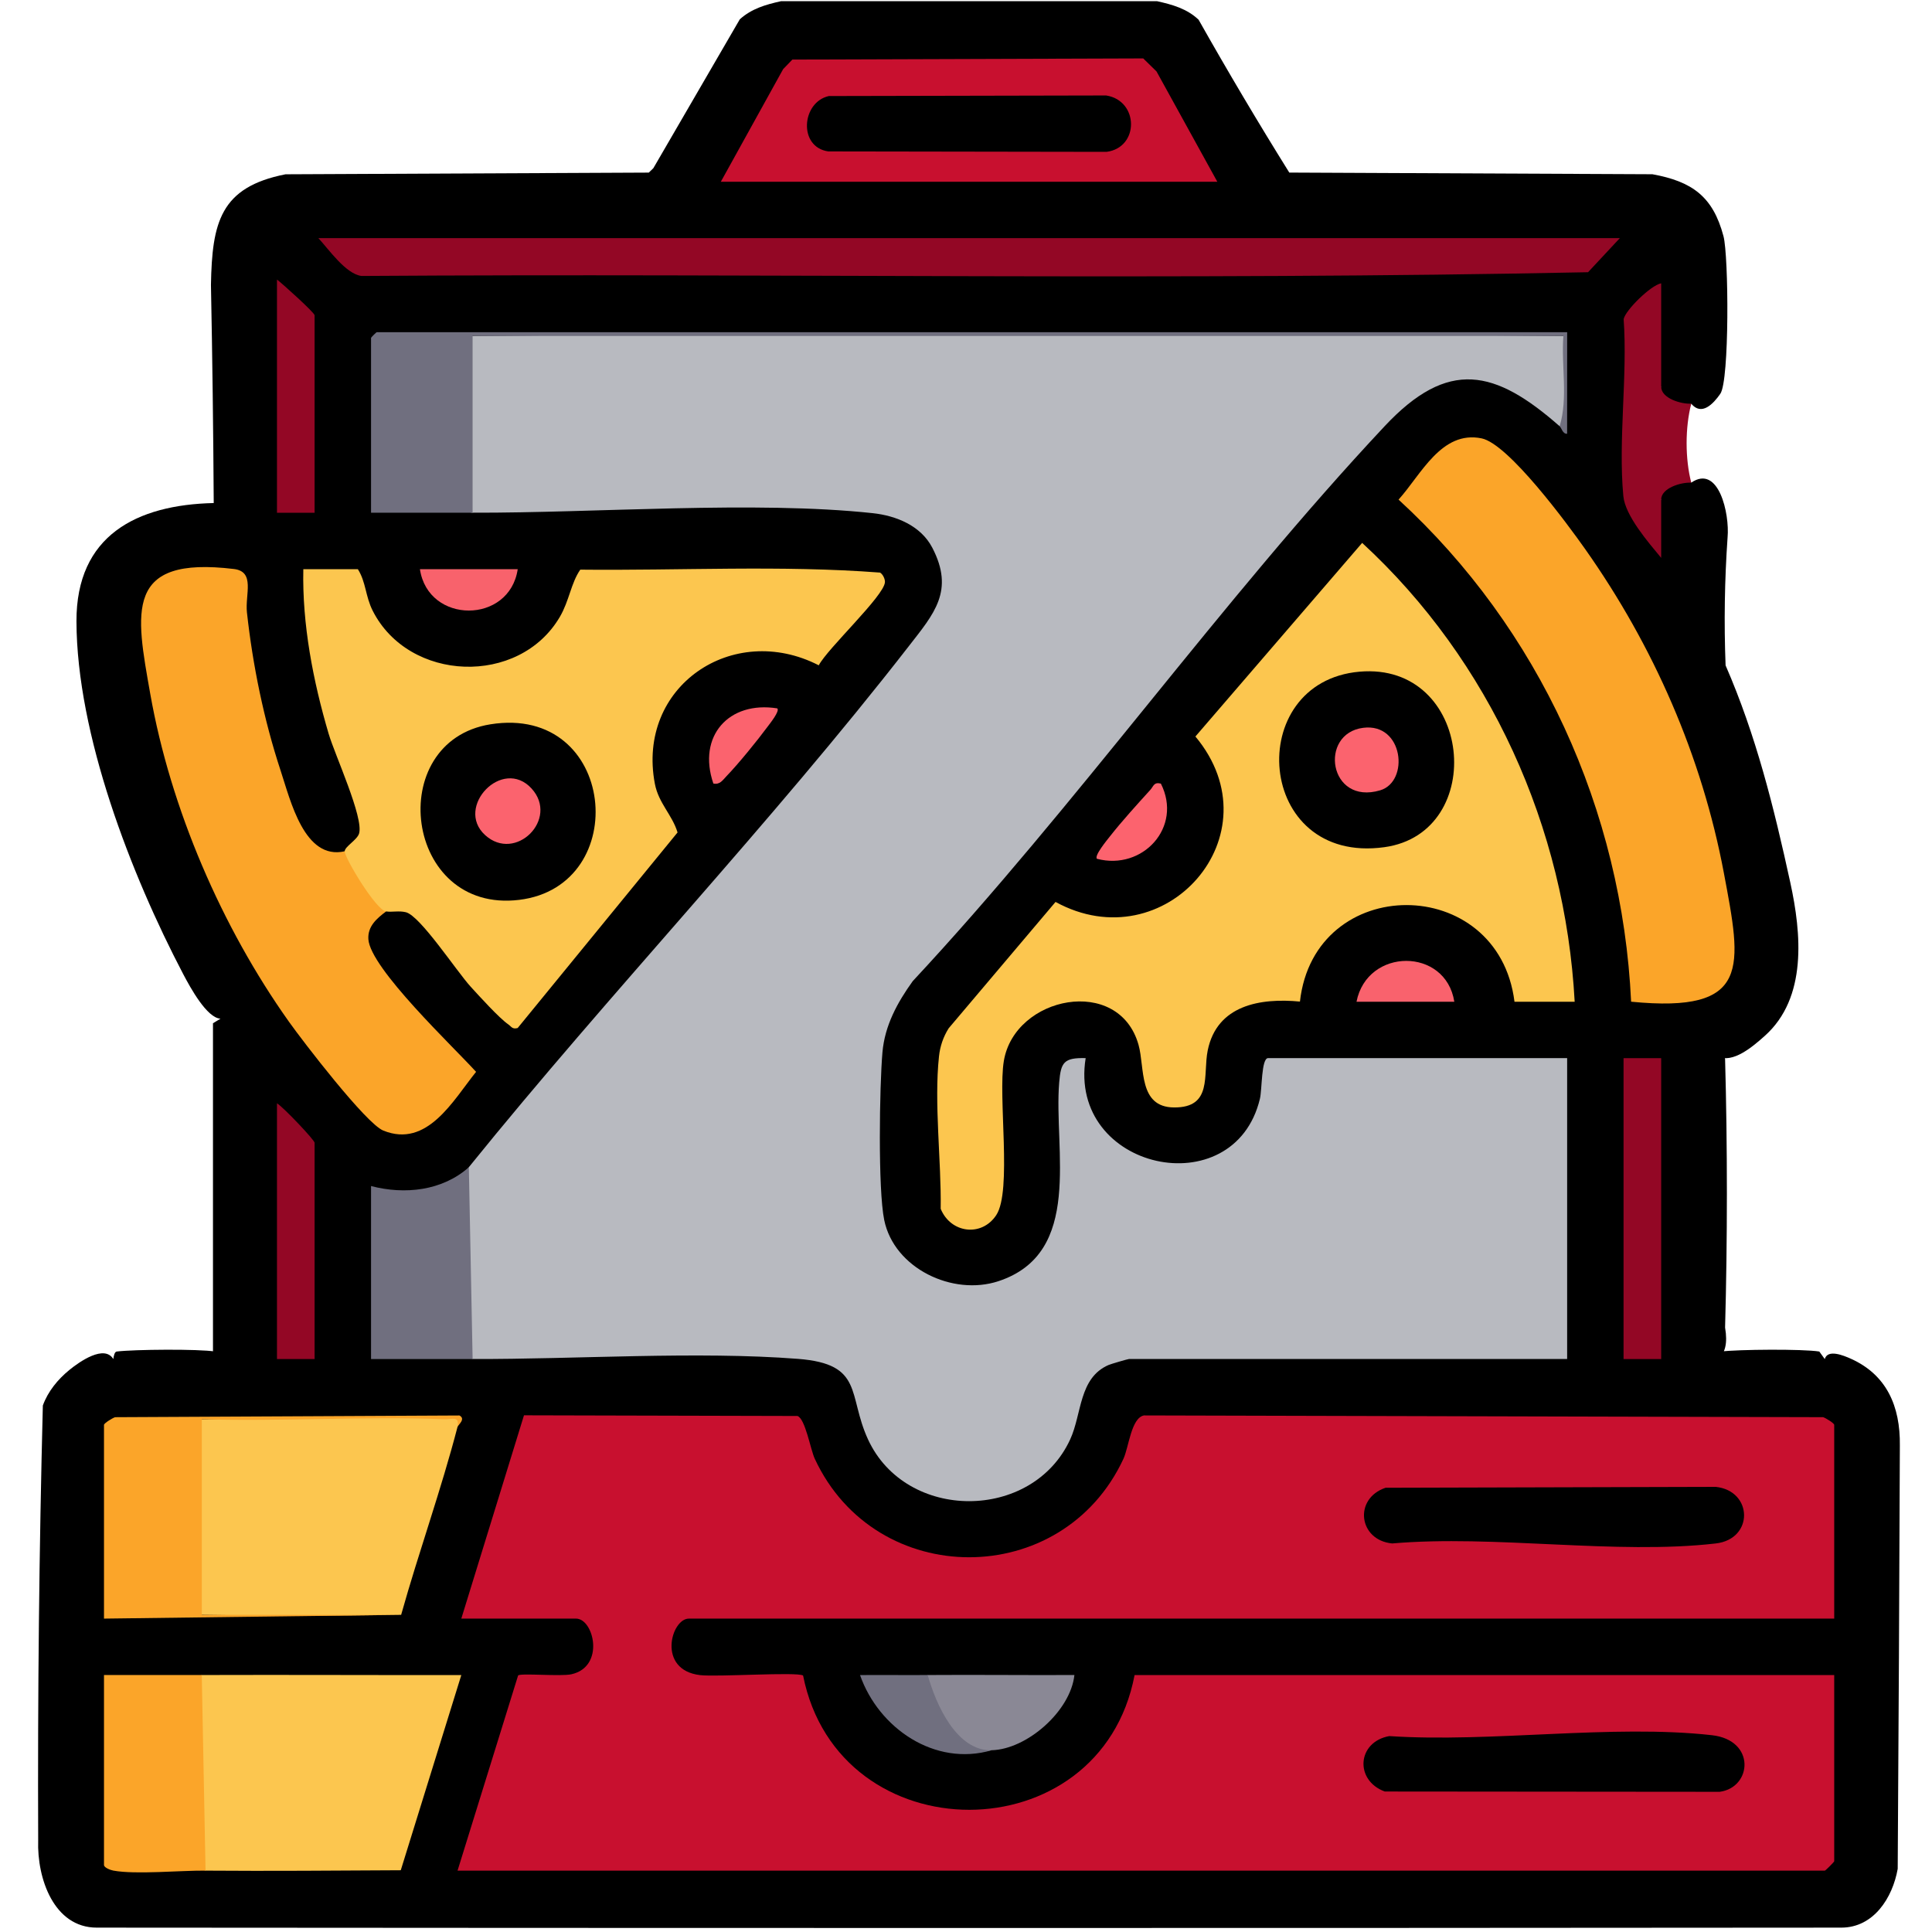 <?xml version="1.0" encoding="UTF-8"?>
<svg id="Layer_1" data-name="Layer 1" xmlns="http://www.w3.org/2000/svg" viewBox="0 0 800 800">
  <defs>
    <style>
      .cls-1 {
        fill: #c8102f;
      }

      .cls-2 {
        fill: #706f7f;
      }

      .cls-3 {
        fill: #8a8895;
      }

      .cls-4 {
        fill: #b8bac0;
      }

      .cls-5 {
        fill: #fb636e;
      }

      .cls-6 {
        fill: #fcc64f;
      }

      .cls-7 {
        fill: #fc636e;
      }

      .cls-8 {
        fill: #f8626c;
      }

      .cls-9 {
        fill: #fba529;
      }

      .cls-10 {
        fill: #f9626d;
      }

      .cls-11 {
        fill: #930725;
      }
    </style>
  </defs>
  <path d="M479.15.5c6.31,1.41,12.32,3.08,17.16,7.66,12.11,21.46,24.63,42.56,37.56,63.3l150.36.69c16.43,3,25.07,9.19,29.43,25.66,2.16,8.15,2.51,59.74-1.31,65.24-2.97,4.28-7.77,9.28-12.05,4.11-2.17,7.13-19.35-1.64-12.46-7.01-1.21-.33-3-.83-3.12-1.79-.53-4.57-.36-36.89.98-38.81.6-.86,1.23-1.67,2.14-2.24-3.49,5.22-7.66,10.3-12.51,15.24-.53,25.18-.36,50.24.51,75.19,4.8,7.6,8.8,15.35,12,23.27-3.11-6.44-6.17-19.99,0-24.14-7.56-4.35,9.71-14.37,12.46-7.01,11.3-7.76,15.96,12.76,15.05,22.7-1.23,17.72-1.51,35.37-.82,52.97,12.58,28.87,19.95,58.53,26.8,89.94,4.59,21.06,7.07,47.71-10.58,63.47-4.91,4.39-13.33,11.65-19.55,8.44,1.22-.01,3.09.32,3.12,1.08,1,36,.99,75.13,0,111.26,1.11,6.48.07,10.82-3.12,13.04.15-1.21.51-3.01,1.39-3.12,7.2-.89,33.92-1.11,40.75,0l2.25,3.12c1.22-4.2,7.68-1.54,10.83-.13,14.76,6.64,20.48,19.59,20.27,35.94-.21,58.42-.51,116.85-.89,175.27-2.12,12.02-9.96,24.34-23.35,24.35-240.8.21-481.59.19-722.4,0-17.76-.01-24.76-20.41-24.24-36.05-.24-60.4.4-120.45,1.93-180.15,2.12-5.86,6.2-10.82,11.02-14.75,4.26-3.48,14.47-10.58,18.16-4.48.15-1.21.51-3.01,1.39-3.12,7.2-.89,33.92-1.11,40.75,0l2.25,3.12-3.12-1.07v-137.99l3.12-1.89c-5.62-.26-12.48-12.8-15.46-18.48-21.64-41.27-44.06-99.24-44.19-146.05-.1-35.55,24.92-48.26,56.84-48.98-.18-30.1-.56-60.22-1.15-90.34.47-25.77,3.79-40.47,30.88-45.79l150.42-.7,1.89-1.83,35.8-61.65c4.88-4.41,10.74-6.1,17.04-7.49h155.75Z"/>
  <path class="cls-4" d="M195.69,212.32c-1.23-.14-3.05-.56-3.12-1.44-1.25-18.36-2.01-52.14,0-69.9l3.12-1.87c147.82-1.37,303.47-1.37,451.68,0,1.34,11.76,1.16,24.34.18,36.36l-1.74,1.02c-26.72-23.49-46.1-28.13-72.45-.02-67.77,72.3-127.57,156.96-195.41,229.79-6.39,8.88-11.59,18.39-12.55,29.5-1.22,14.18-1.89,56.67.74,69.45,4.11,19.99,28.34,31.55,47.29,25.3,35.34-11.66,22.82-54.37,25.16-82.31.7-8.32,1.9-10.27,10.96-10.06-7.46,46.45,61.49,61.33,72.15,16.85.93-3.88.55-16.85,3.4-16.85h123.82v124.6h-181.45c-.44,0-7.43,2.04-8.43,2.47-12.35,5.35-11.02,20.23-15.9,30.82-15.72,34.09-67.99,34.1-83.71,0-8.51-18.46-1.61-31.22-28.95-33.35-41.87-3.25-91.92.19-134.78.06l-3.14-1.37c-.6-24.66-1.01-49.32-1.23-73.98l2.81-4.09c58.66-72.62,125.05-142.21,182.19-215.75,10.43-13.42,19.01-22.92,9.7-40.78-4.76-9.13-14.97-13.24-24.66-14.28-48.69-5.24-114.92-.04-165.68-.19Z"/>
  <path class="cls-1" d="M759.5,670.23h-474.26c-7.36,0-13.3,21.28,4.64,23.4,7.02.83,40.21-1.42,42.66.17,14.75,74.18,123.11,74.15,137.27-.2h289.7v77.1c0,.28-3.62,3.89-3.89,3.89H189.46l25.08-80.83c1.18-1.03,17.67.51,22.1-.49,13.99-3.15,9.27-23.04,1.88-23.04h-47.5l25.95-84.18,113.24.28c3.25,1.1,5.39,13.91,7.18,17.74,25.28,54.35,102.54,54.34,127.8,0,2.21-4.76,3.21-16.95,8.5-17.97l281.22.72c1.17.38,4.6,2.51,4.6,3.19v80.21Z"/>
  <path class="cls-6" d="M652.04,414.8h-24.92c-6.67-53.31-82.89-53.41-88.84-.07-16.38-1.56-34.36,1.42-38.19,20.22-2.06,10.1,2.14,23.73-13.95,23.62-14.85-.1-12.04-16.48-14.7-25.94-8.13-28.88-51.27-20.21-55.77,6.68-2.5,14.95,3.47,53.81-3.14,63.84-6.02,9.14-18.85,7.56-23.01-2.61.29-19.87-2.8-43.7-.7-63.16.45-4.18,1.77-8.03,4-11.58l44.26-52.33c45.27,24.8,91.88-27.81,57.91-68.5l69.05-80.17c53.05,48.86,84.09,117.85,88,189.99Z"/>
  <path class="cls-6" d="M142.73,352.5c.07-1.98,5.13-4.68,5.95-7.34,2-6.54-9.97-32.45-12.59-41.31-6.44-21.8-11-45.39-10.49-68.16h22.58c3.38,5.33,3.11,11.21,6.15,17.21,14.98,29.58,60.59,31.32,77.48,2.55,3.92-6.69,4.61-13.99,8.47-19.57,41.29.44,83.14-1.92,124.15,1.22,1.17.72,2.11,2.73,2,4.02-.49,5.79-23.76,27.4-27.4,34.37-35.61-18.28-75.52,8.72-67.87,49.03,1.54,8.11,7.18,12.84,9.4,20.18l-66.2,80.98c-2.28.62-2.59-.61-3.9-1.51-3.82-2.65-11.99-11.68-15.56-15.59-5.81-6.36-20.87-29.35-26.83-30.84-2.87-.72-5.71.04-8.19-.33-3.93,1.88-7.64-.62-11.14-7.49-3.08-4.02-10.78-14.4-6-17.43Z"/>
  <path class="cls-9" d="M142.73,352.5c-.09,2.63,12.86,24.27,17.13,24.92-3.85,2.88-7.65,6.14-7.33,11.45.73,12.13,35.54,44.89,44.6,54.96-9.51,11.82-20.22,31.71-38.43,24.31-7.18-2.92-33.21-36.84-39.05-45.06-27.85-39.19-49.02-88.21-57.42-135.71-6.05-34.15-10.81-57.25,34.63-51.76,8.92,1.08,4.58,10.55,5.39,17.97,2.4,21.93,7.04,44.55,13.94,65.49,4.15,12.57,9.85,37.2,26.54,33.43Z"/>
  <path class="cls-9" d="M675.41,414.78c-3.73-79.25-38.02-154.42-96.3-207.9,9.27-10.24,17.73-28.79,34.4-25.36,11.16,2.29,35.63,35.57,42.9,45.88,28.29,40.11,48.32,85.71,57.42,134.15,7.32,38.96,11.51,58.13-38.43,53.23Z"/>
  <path class="cls-11" d="M670.73,98.62l-13.15,14.1c-168.87,3.48-338.68.39-507.91,1.55-6.5-.87-13.35-10.79-17.83-15.66h538.9Z"/>
  <path class="cls-6" d="M166.1,668.67c-27.61.45-55.12.45-82.55,0l-3.12-1.42v-77.72l3.12-1.85,103.97-.88c3.17-.19,3.41,1.37,1.94,4-6.82,26.26-16.05,51.78-23.36,77.88Z"/>
  <path class="cls-6" d="M83.55,693.59c35.8-.12,71.67.07,107.47.02l-25.07,80.82c-26.91.14-53.92.37-80.84.16l-3.14-1.36c-.5-25.9-1-51.8-1.49-77.72l3.08-1.91Z"/>
  <polygon class="cls-1" points="504.07 75.26 298.48 75.26 324.28 28.63 328.1 24.67 473.38 24.19 478.89 29.58 504.07 75.26"/>
  <path class="cls-2" d="M195.69,212.32c-14-.04-28.06.03-42.05,0v-72.42c0-.17,2.17-2.34,2.34-2.34h492.95l-.02,42.05c-1.87.13-2.24-2.35-3.1-3.11,3.57-11.6.6-25.29,1.56-37.38H195.69v73.2Z"/>
  <path class="cls-9" d="M166.1,668.67l-123.04,1.56v-80.21c0-.68,3.42-2.81,4.6-3.19l142.58-.71c2.77,1.43-.58,3.93-.77,4.68.87-4.72-2.38-3-5.38-3.12-33.41-1.32-67.12.98-100.53,0v80.99h82.55Z"/>
  <path class="cls-9" d="M83.55,693.59l1.56,80.99c-10.52-.08-28.93,1.69-38.16,0-1.29-.24-3.89-1.24-3.89-2.34v-78.65c13.48-.03,27.02.04,40.5,0Z"/>
  <path class="cls-2" d="M195.69,562.76c-14-.04-28.06.03-42.05,0v-71.65c13.93,3.67,29.55,1.98,40.5-7.79l1.56,79.43Z"/>
  <rect class="cls-11" x="672.28" y="438.16" width="15.58" height="124.6"/>
  <path class="cls-11" d="M700.32,199.86c-4.23-.23-12.46,2.22-12.46,7.01v24.14c-5.37-6.5-14.9-17.45-15.67-25.6-2.18-23.12,1.79-49.75.13-73.27.69-3.62,11.15-13.99,15.54-14.83v42.83c0,4.79,8.23,7.25,12.46,7.01-2.57,9.81-2.57,22.9,0,32.71Z"/>
  <path class="cls-11" d="M130.27,562.76h-15.58v-105.91c2.56,1.51,15.58,15.22,15.58,16.35v89.56Z"/>
  <path class="cls-11" d="M130.27,212.32h-15.58v-96.57c2.25,1.72,15.58,13.72,15.58,14.8v81.77Z"/>
  <path class="cls-3" d="M384.15,693.59c20.22-.15,40.51.1,60.74,0-1.61,15-19.73,30.78-34.26,31.14-12.42,2.22-17.46-4.36-23.09-14.19-2.38-4.16-8.06-14.22-3.39-16.96Z"/>
  <path class="cls-2" d="M384.15,693.59c3.45,12.32,11.97,31.52,26.48,31.15-23.57,6.88-46.83-9.17-54.51-31.13,9.33-.08,18.71.05,28.03-.02Z"/>
  <path class="cls-8" d="M214.38,235.68c-3.4,22.85-37.1,22.85-40.5,0h40.5Z"/>
  <path class="cls-10" d="M602.2,414.8h-40.5c4.44-22.53,36.97-22.58,40.5,0Z"/>
  <path class="cls-7" d="M480.69,324.47c9.14,18.09-7.61,36.12-26.45,31.14-1.31-1.19,4.27-7.9,5.42-9.36,4.75-6.07,11.38-13.37,16.65-19.17,1.38-1.52,1.42-3.33,4.38-2.61Z"/>
  <path class="cls-5" d="M321.84,293.32c1.2,1.06-3.04,6.29-4.03,7.63-4.3,5.81-12.02,15.3-16.96,20.42-1.62,1.68-2.73,3.63-5.46,3.08-6.72-19.59,6.34-34.32,26.45-31.13Z"/>
  <path d="M575.31,718.88c42.2,2.78,92.28-5,133.57-.37,18.25,2.05,16.62,21.66,3.2,23.44l-138.67-.12c-12.56-4.6-11.52-20.56,1.9-22.96Z"/>
  <path d="M573.72,616.05l136.76-.37c15.39,1.66,15.81,21.6,0,23.43-41.35,4.79-91.69-3.68-134.01,0-13.92-1.34-16.08-18.53-2.75-23.06Z"/>
  <path d="M562.95,278.13c46.88-4.1,53.39,66.71,10.29,72.67-53.55,7.4-58.61-68.44-10.29-72.67Z"/>
  <path d="M203.07,299.92c52.23-8.37,59.07,66.93,11.95,72.69-47.7,5.83-56.22-65.59-11.95-72.69Z"/>
  <path d="M343.21,39.77l114.83-.24c13.59,2.13,13.79,21.55.17,23.35l-115.24-.18c-12.52-1.8-11.08-20.41.23-22.93Z"/>
  <path class="cls-5" d="M564.46,301.37c16.74-2.14,19.23,22.26,7.05,25.88-21.34,6.34-25.55-23.52-7.05-25.88Z"/>
  <path class="cls-5" d="M220.11,326.51c11.52,12.6-6.64,30.8-19.26,19.26s7.19-32.46,19.26-19.26Z"/>
</svg>